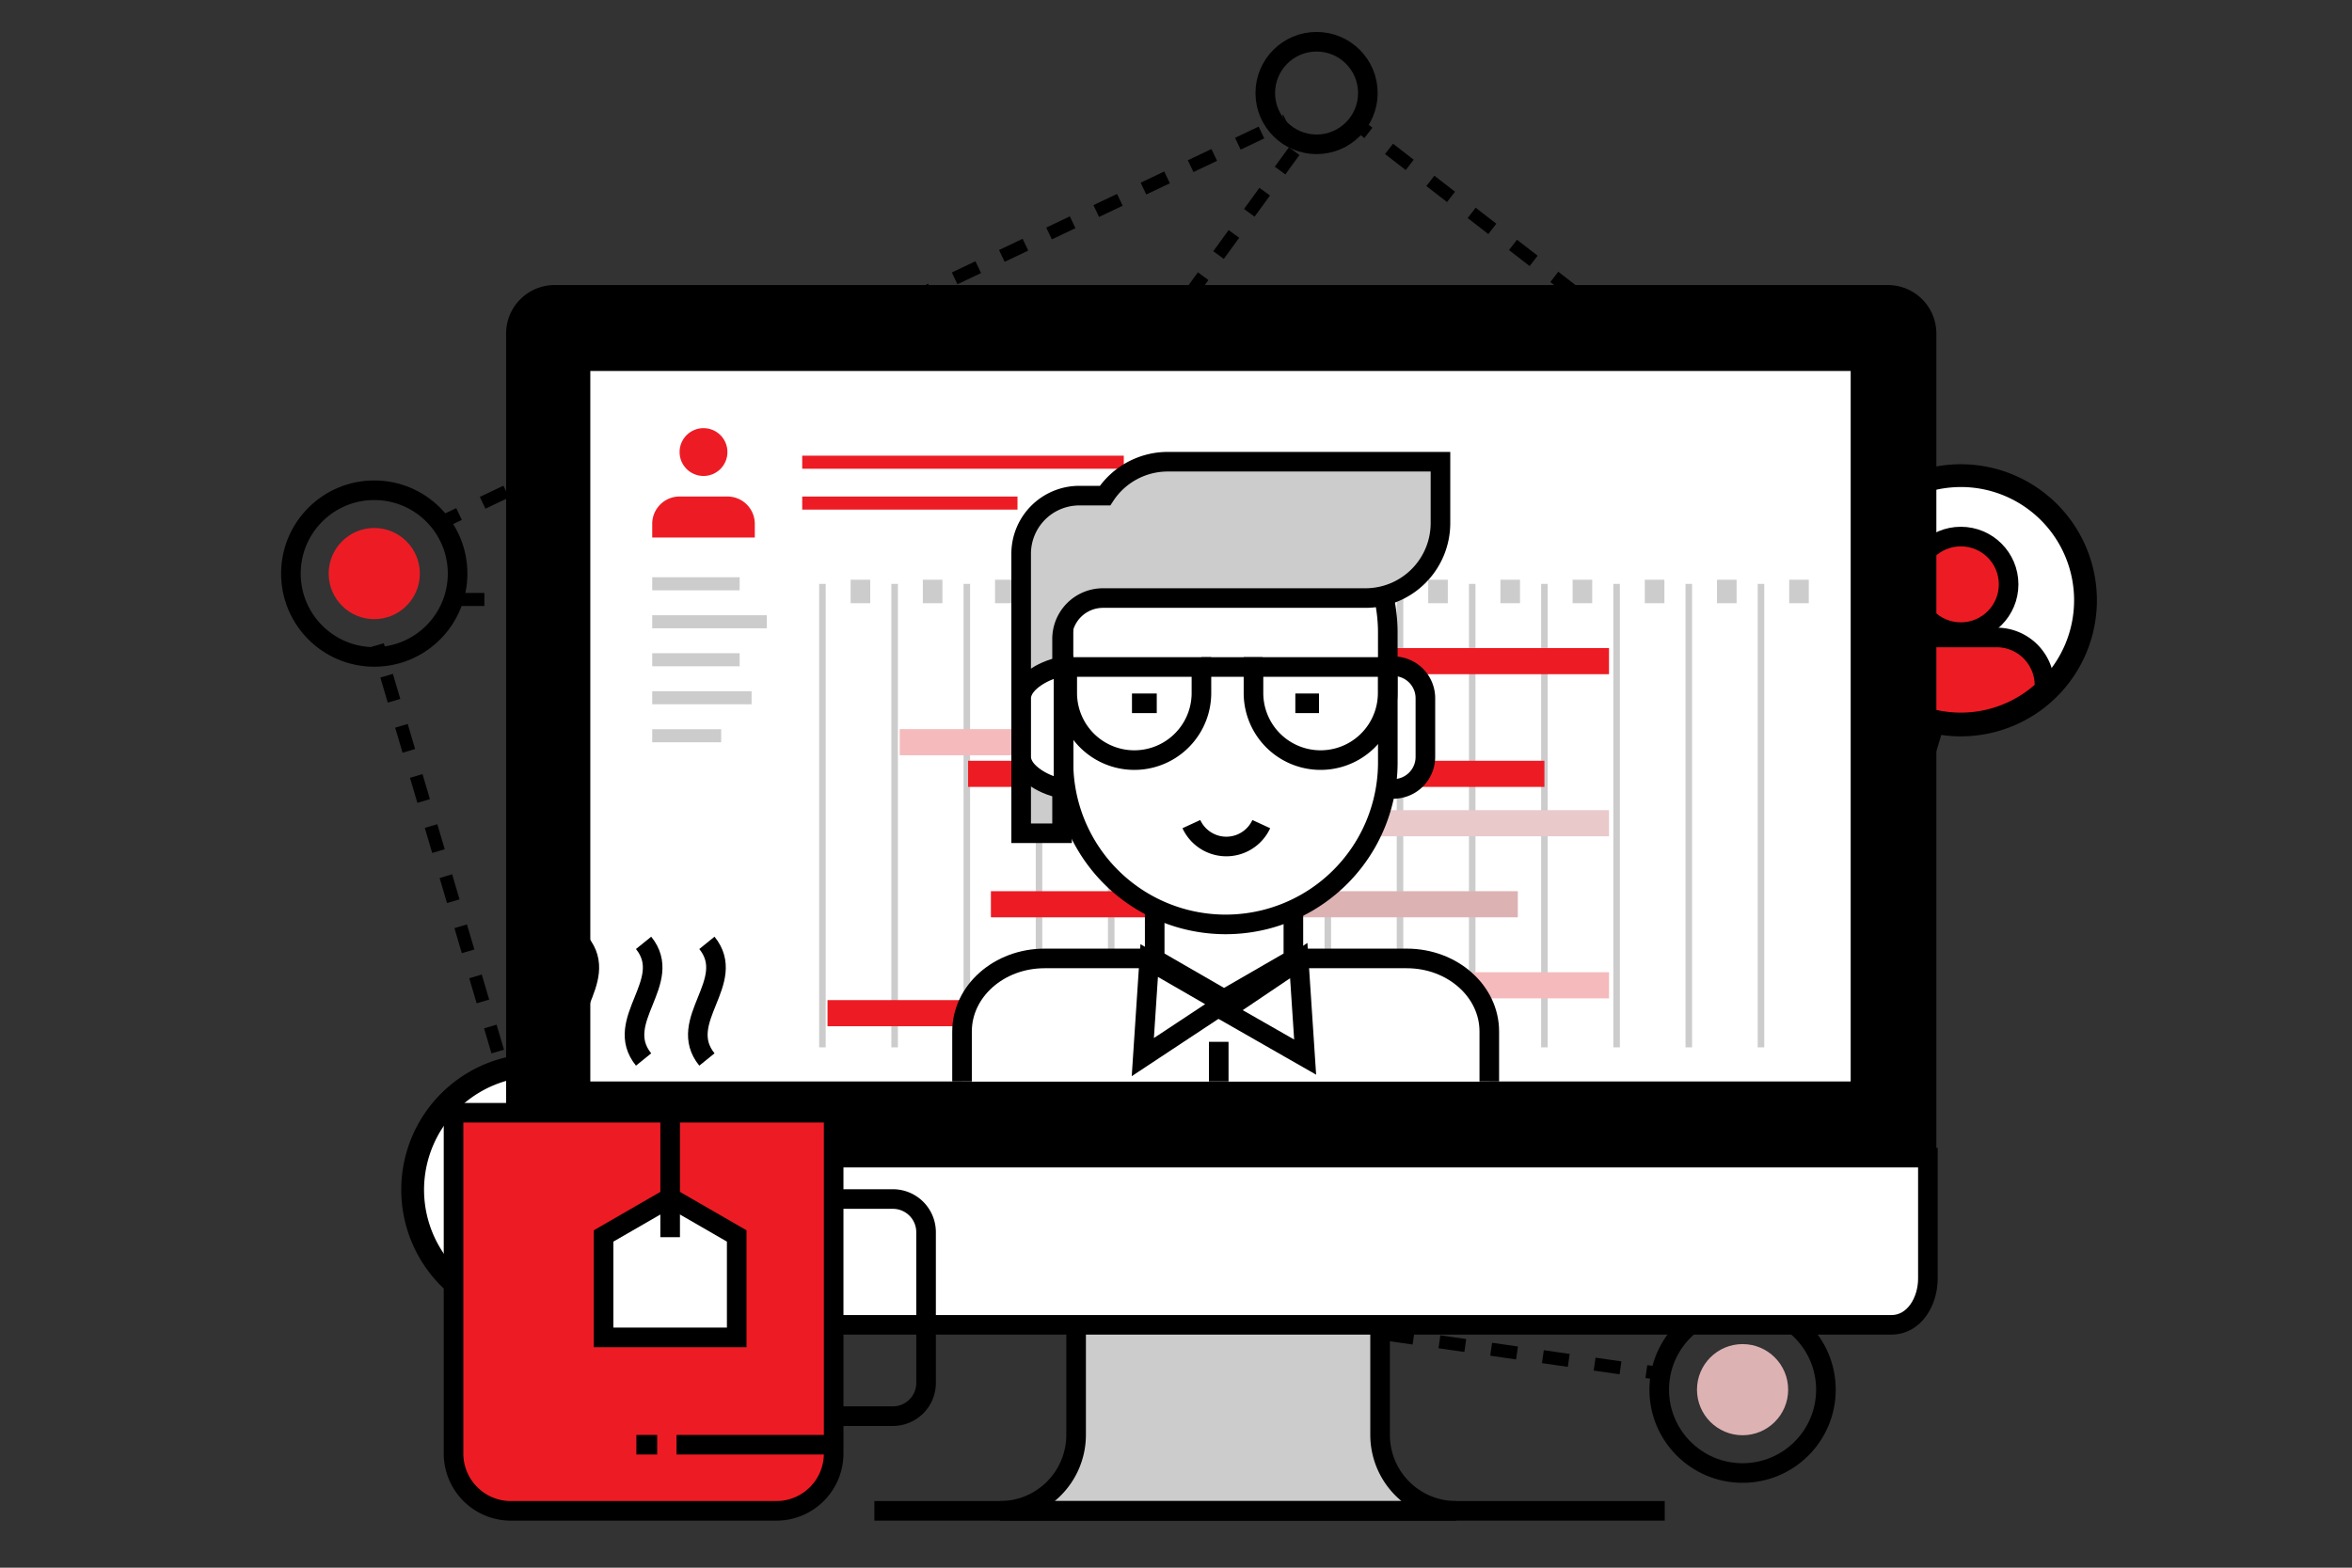 <svg xmlns="http://www.w3.org/2000/svg" xmlns:xlink="http://www.w3.org/1999/xlink" viewBox="0 0 360 240">
  <rect x="0" y="0" width="360" height="240" fill="#333333" stroke="none"/>
  <defs>
    <clipPath id="a">
      <rect x="90.354" y="56.793" width="192.914" height="108.77" style="fill: none"/>
    </clipPath>
  </defs>
  <title>product-icon-b</title>
  <g>
    <g>
      <line x1="70.137" y1="91.773" x2="281.842" y2="91.773" style="fill: none;stroke: #000;stroke-miterlimit: 2;stroke-width: 2px;stroke-dasharray: 4"/>
      <line x1="82.932" y1="181.34" x2="198.09" y2="23.143" style="fill: none;stroke: #000;stroke-miterlimit: 2;stroke-width: 2px;stroke-dasharray: 4"/>
      <line x1="81.769" y1="184.83" x2="301.617" y2="92.936" style="fill: none;stroke: #000;stroke-miterlimit: 2;stroke-width: 2px;stroke-dasharray: 4"/>
      <line x1="269.741" y1="199.954" x2="297.432" y2="108.058" style="fill: none;stroke: #000;stroke-miterlimit: 2;stroke-width: 2px;stroke-dasharray: 4"/>
      <circle cx="201.517" cy="14.241" r="7.851" style="fill: none;stroke: #000;stroke-width: 3px"/>
      <circle cx="57.284" cy="87.81" r="12.758" style="fill: none;stroke: #000;stroke-width: 3px"/>
      <circle cx="57.284" cy="87.81" r="6.977" style="fill: #ed1c24"/>
      <circle cx="266.72" cy="212.748" r="12.758" style="fill: none;stroke: #000;stroke-width: 3px"/>
      <circle cx="266.72" cy="212.747" r="6.977" style="fill: #ddb2b3"/>
      <g>
        <g>
          <path d="M82.245,201.222a19.084,19.084,0,1,1,19.084-19.084A19.105,19.105,0,0,1,82.245,201.222Z" style="fill: #fff"/>
          <path d="M82.245,164.8a17.339,17.339,0,1,1-17.339,17.339A17.358,17.358,0,0,1,82.245,164.8m0-3.49a20.829,20.829,0,1,0,20.829,20.829,20.831,20.831,0,0,0-20.829-20.829Z"/>
        </g>
        <circle cx="82.245" cy="179.699" r="7.317" style="fill: #ccc;stroke: #000;stroke-width: 3px"/>
        <path d="M76.757,187.829H87.731a7.318,7.318,0,0,1,7.319,7.316v.6a18.635,18.635,0,0,1-25.609,0v-.6A7.316,7.316,0,0,1,76.757,187.829Z" style="fill: #ccc;stroke: #000;stroke-width: 3px"/>
      </g>
      <g>
        <g>
          <path d="M300.125,110.982A19.084,19.084,0,1,1,319.209,91.9,19.105,19.105,0,0,1,300.125,110.982Z" style="fill: #fff"/>
          <path d="M300.125,74.558A17.339,17.339,0,1,1,282.786,91.9a17.359,17.359,0,0,1,17.339-17.339m0-3.49A20.829,20.829,0,1,0,320.954,91.9a20.831,20.831,0,0,0-20.829-20.829Z"/>
        </g>
        <circle cx="300.126" cy="89.46" r="7.316" style="fill: #ed1c24;stroke: #000;stroke-width: 3px"/>
        <path d="M294.637,97.589h10.974a7.319,7.319,0,0,1,7.319,7.318v.593a18.635,18.635,0,0,1-25.609,0v-.593A7.316,7.316,0,0,1,294.637,97.589Z" style="fill: #ed1c24;stroke: #000;stroke-width: 3px"/>
      </g>
      <line x1="66.647" y1="80.409" x2="196.85" y2="18.49" style="fill: none;stroke: #000;stroke-miterlimit: 2;stroke-width: 2px;stroke-dasharray: 4"/>
      <line x1="285.332" y1="79.141" x2="208.559" y2="19.653" style="fill: none;stroke: #000;stroke-miterlimit: 2;stroke-width: 2px;stroke-dasharray: 4"/>
      <line x1="76.183" y1="160.984" x2="57.789" y2="98.752" style="fill: none;stroke: #000;stroke-miterlimit: 2;stroke-width: 2px;stroke-dasharray: 4"/>
      <line x1="101.544" y1="188.32" x2="255.088" y2="210.421" style="fill: none;stroke: #000;stroke-miterlimit: 2;stroke-width: 2px;stroke-dasharray: 4"/>
    </g>
    <g>
      <g>
        <path d="M164.71,198.728v20.938A11.632,11.632,0,0,1,153.078,231.3H222.87a11.632,11.632,0,0,1-11.632-11.632V198.728Z" style="fill: #ccc;stroke: #000;stroke-width: 3px"/>
        <g>
          <path d="M294.883,177.352V51.054a5.923,5.923,0,0,0-5.918-5.914H84.877a5.919,5.919,0,0,0-5.911,5.914v126.3Z" style="stroke: #000;stroke-width: 3px"/>
          <rect x="90.354" y="56.793" width="192.914" height="108.77" style="fill: #fff"/>
          <path d="M78.84,177.225v18.212c0,3.492,3.58,7.384,7.07,7.384H289.505c3.5,0,5.581-3.59,5.581-7.084V177.225Z" style="fill: #fff;stroke: #000;stroke-width: 3px"/>
        </g>
      </g>
      <g>
        <line x1="125.883" y1="89.387" x2="125.883" y2="160.343" style="fill: none;stroke: #ccc"/>
        <line x1="136.934" y1="89.387" x2="136.934" y2="160.343" style="fill: none;stroke: #ccc"/>
        <line x1="147.984" y1="89.387" x2="147.984" y2="160.343" style="fill: none;stroke: #ccc"/>
        <line x1="159.035" y1="89.387" x2="159.035" y2="160.343" style="fill: none;stroke: #ccc"/>
        <line x1="170.085" y1="89.387" x2="170.085" y2="160.343" style="fill: none;stroke: #ccc"/>
        <line x1="181.136" y1="89.387" x2="181.136" y2="160.343" style="fill: none;stroke: #ccc"/>
        <line x1="192.186" y1="89.387" x2="192.186" y2="160.343" style="fill: none;stroke: #ccc"/>
        <line x1="203.237" y1="89.387" x2="203.237" y2="160.343" style="fill: none;stroke: #ccc"/>
        <line x1="214.287" y1="89.387" x2="214.287" y2="160.343" style="fill: none;stroke: #ccc"/>
        <line x1="225.338" y1="89.387" x2="225.338" y2="160.343" style="fill: none;stroke: #ccc"/>
        <line x1="236.389" y1="89.387" x2="236.389" y2="160.343" style="fill: none;stroke: #ccc"/>
        <line x1="247.439" y1="89.387" x2="247.439" y2="160.343" style="fill: none;stroke: #ccc"/>
        <line x1="258.49" y1="89.387" x2="258.49" y2="160.343" style="fill: none;stroke: #ccc"/>
        <line x1="269.54" y1="89.387" x2="269.54" y2="160.343" style="fill: none;stroke: #ccc"/>
      </g>
      <g>
        <line x1="131.699" y1="88.751" x2="131.699" y2="92.35" style="fill: none;stroke: #ccc;stroke-width: 3px"/>
        <line x1="142.75" y1="88.751" x2="142.75" y2="92.35" style="fill: none;stroke: #ccc;stroke-width: 3px"/>
        <line x1="153.8" y1="88.751" x2="153.8" y2="92.35" style="fill: none;stroke: #ccc;stroke-width: 3px"/>
        <line x1="164.851" y1="88.751" x2="164.851" y2="92.35" style="fill: none;stroke: #ccc;stroke-width: 3px"/>
        <line x1="175.901" y1="88.751" x2="175.901" y2="92.35" style="fill: none;stroke: #ccc;stroke-width: 3px"/>
        <line x1="186.952" y1="88.751" x2="186.952" y2="92.35" style="fill: none;stroke: #ccc;stroke-width: 3px"/>
        <line x1="198.002" y1="88.751" x2="198.002" y2="92.35" style="fill: none;stroke: #ccc;stroke-width: 3px"/>
        <line x1="209.053" y1="88.751" x2="209.053" y2="92.35" style="fill: none;stroke: #ccc;stroke-width: 3px"/>
        <line x1="220.104" y1="88.751" x2="220.104" y2="92.35" style="fill: none;stroke: #ccc;stroke-width: 3px"/>
        <line x1="231.154" y1="88.751" x2="231.154" y2="92.35" style="fill: none;stroke: #ccc;stroke-width: 3px"/>
        <line x1="242.205" y1="88.751" x2="242.205" y2="92.35" style="fill: none;stroke: #ccc;stroke-width: 3px"/>
        <line x1="253.255" y1="88.751" x2="253.255" y2="92.35" style="fill: none;stroke: #ccc;stroke-width: 3px"/>
        <line x1="264.306" y1="88.751" x2="264.306" y2="92.35" style="fill: none;stroke: #ccc;stroke-width: 3px"/>
        <line x1="275.356" y1="88.751" x2="275.356" y2="92.35" style="fill: none;stroke: #ccc;stroke-width: 3px"/>
      </g>
      <g>
        <g>
          <path d="M115.531,82.292V80.2a4.188,4.188,0,0,0-4.188-4.189h-7.327A4.187,4.187,0,0,0,99.829,80.2v2.093Z" style="fill: #ed1c24"/>
          <circle cx="107.68" cy="69.206" r="3.663" style="fill: #ed1c24"/>
        </g>
        <line x1="122.788" y1="70.76" x2="172.009" y2="70.76" style="fill: #ccc;stroke: #ed1c24;stroke-width: 2px"/>
        <line x1="99.829" y1="89.371" x2="113.213" y2="89.371" style="fill: none;stroke: #ccc;stroke-width: 2px"/>
        <line x1="99.829" y1="95.187" x2="117.365" y2="95.187" style="fill: none;stroke: #ccc;stroke-width: 2px"/>
        <line x1="99.829" y1="101.003" x2="113.213" y2="101.003" style="fill: none;stroke: #ccc;stroke-width: 2px"/>
        <line x1="99.829" y1="106.82" x2="115.039" y2="106.82" style="fill: none;stroke: #ccc;stroke-width: 2px"/>
        <line x1="99.829" y1="112.636" x2="110.386" y2="112.636" style="fill: none;stroke: #ccc;stroke-width: 2px"/>
        <line x1="122.788" y1="77.017" x2="155.738" y2="77.017" style="fill: #ccc;stroke: #ed1c24;stroke-width: 2px"/>
      </g>
      <g>
        <line x1="192.768" y1="101.215" x2="246.276" y2="101.215" style="fill: none;stroke: #ed1c24;stroke-width: 4px"/>
        <line x1="137.71" y1="113.622" x2="191.218" y2="113.622" style="fill: none;stroke: #f5babc;stroke-width: 4px"/>
        <line x1="175.708" y1="113.622" x2="201.298" y2="113.622" style="fill: none;stroke: #e9c9ca;stroke-width: 4px"/>
        <line x1="165.627" y1="126.029" x2="246.276" y2="126.029" style="fill: none;stroke: #e9c9ca;stroke-width: 4px"/>
        <line x1="148.178" y1="118.468" x2="236.389" y2="118.468" style="fill: none;stroke: #ed1c24;stroke-width: 4px"/>
        <line x1="126.659" y1="155.109" x2="202.074" y2="155.109" style="fill: none;stroke: #ed1c24;stroke-width: 4px"/>
        <line x1="151.668" y1="138.435" x2="176.483" y2="138.435" style="fill: none;stroke: #ed1c24;stroke-width: 4px"/>
        <line x1="175.708" y1="138.435" x2="232.318" y2="138.435" style="fill: none;stroke: #ddb2b3;stroke-width: 4px"/>
        <line x1="192.768" y1="150.842" x2="246.276" y2="150.842" style="fill: none;stroke: #f5babc;stroke-width: 4px"/>
      </g>
      <g style="clip-path: url(#a)">
        <g>
          <path d="M147.25,186.037V157.909c0-6.175,5.657-11.181,12.634-11.181h55.439c6.977,0,12.631,5.005,12.631,11.181v28.129" style="fill: #fff;stroke: #000;stroke-width: 3px"/>
          <polygon points="197.967 146.843 187.354 152.971 176.74 146.843 176.74 123.67 187.354 123.67 197.967 123.67 197.967 146.843" style="fill: #fff;stroke: #000;stroke-width: 3px"/>
          <polygon points="174.92 161.834 187.309 153.644 175.897 147.054 174.92 161.834" style="fill: #fff;stroke: #000;stroke-width: 3px"/>
          <polygon points="199.767 161.834 187.376 154.75 198.788 147.054 199.767 161.834" style="fill: #fff;stroke: #000;stroke-width: 3px"/>
          <path d="M212.864,101.993h.408a4.9,4.9,0,0,1,4.9,4.9v8.985a4.9,4.9,0,0,1-4.9,4.9h-.408a4.9,4.9,0,0,1-4.9-4.9v-8.982A4.9,4.9,0,0,1,212.864,101.993Z" style="fill: #fff;stroke: #000;stroke-width: 3px"/>
          <path d="M212.421,116.7A24.817,24.817,0,0,1,187.6,141.518h0a24.817,24.817,0,0,1-24.82-24.816V96.848A24.818,24.818,0,0,1,187.6,72.032h0a24.817,24.817,0,0,1,24.818,24.816Z" style="fill: #fff;stroke: #000;stroke-width: 3px"/>
          <path d="M178.741,70.685a11.469,11.469,0,0,0-9.6,5.192H165.2a8.9,8.9,0,0,0-8.9,8.9v42.786h6.261V97.819a6.262,6.262,0,0,1,6.263-6.262H209a11.48,11.48,0,0,0,11.48-11.481V70.685Z" style="fill: #ccc;stroke: #000;stroke-width: 3px"/>
          <path d="M162.783,102.045c-2.463.255-6.48,2.315-6.48,4.849v8.982c0,2.534,4.017,4.594,6.48,4.85Z" style="fill: #fff;stroke: #000;stroke-width: 3px"/>
          <path d="M182.354,126.166a5.891,5.891,0,0,0,10.7,0" style="fill: #fff;stroke: #000;stroke-width: 3px"/>
          <path d="M163.352,102.112v3.982a10.27,10.27,0,1,0,20.541,0v-3.982Z" style="fill: #fff;stroke: #000;stroke-width: 3px"/>
          <path d="M191.86,102.112v3.982a10.27,10.27,0,1,0,20.54,0v-3.982Z" style="fill: #fff;stroke: #000;stroke-width: 3px"/>
          <line x1="177.055" y1="107.67" x2="173.262" y2="107.67" style="fill: #fff;stroke: #000;stroke-width: 3px"/>
          <line x1="201.886" y1="107.67" x2="198.266" y2="107.67" style="fill: #fff;stroke: #000;stroke-width: 3px"/>
          <line x1="183.875" y1="102.112" x2="193.267" y2="102.112" style="fill: #fff;stroke: #000;stroke-width: 3px"/>
          <line x1="186.541" y1="159.496" x2="186.541" y2="185.409" style="fill: #fff;stroke: #000;stroke-width: 3px"/>
        </g>
      </g>
    </g>
    <g>
      <path d="M121.007,216.8h15.659a5.078,5.078,0,0,0,5.079-5.081V188.64a5.079,5.079,0,0,0-5.079-5.079H121.007" style="fill: none;stroke: #000;stroke-linejoin: round;stroke-width: 3px"/>
      <path d="M127.6,170.353v52.172a8.773,8.773,0,0,1-8.774,8.773H78.193a8.773,8.773,0,0,1-8.773-8.773V170.353Z" style="fill: #ed1c24;stroke: #000;stroke-linecap: round;stroke-width: 3px"/>
      <g>
        <path d="M88.814,144.346c4.817,5.95-4.82,11.9,0,17.856" style="fill: none;stroke: #000;stroke-width: 3px"/>
        <path d="M98.509,162.2c-4.82-5.953,4.816-11.906,0-17.856" style="fill: none;stroke: #000;stroke-width: 3px"/>
        <path d="M108.2,162.2c-4.82-5.953,4.819-11.906,0-17.856" style="fill: none;stroke: #000;stroke-width: 3px"/>
      </g>
      <line x1="127.439" y1="221.176" x2="103.549" y2="221.176" style="fill: none;stroke: #000;stroke-linejoin: round;stroke-width: 3px"/>
      <line x1="100.59" y1="221.176" x2="97.404" y2="221.176" style="fill: none;stroke: #000;stroke-linejoin: round;stroke-width: 3px"/>
      <polygon points="112.762 189.214 102.574 183.333 92.386 189.214 92.386 204.744 102.574 204.744 112.762 204.744 112.762 189.214" style="fill: #fff;stroke: #000;stroke-width: 3px"/>
      <line x1="102.574" y1="169.834" x2="102.574" y2="189.403" style="fill: none;stroke: #000;stroke-width: 3px"/>
    </g>
    <line x1="133.832" y1="231.298" x2="254.806" y2="231.298" style="fill: none;stroke: #000;stroke-width: 3px"/>
  </g>
</svg>
